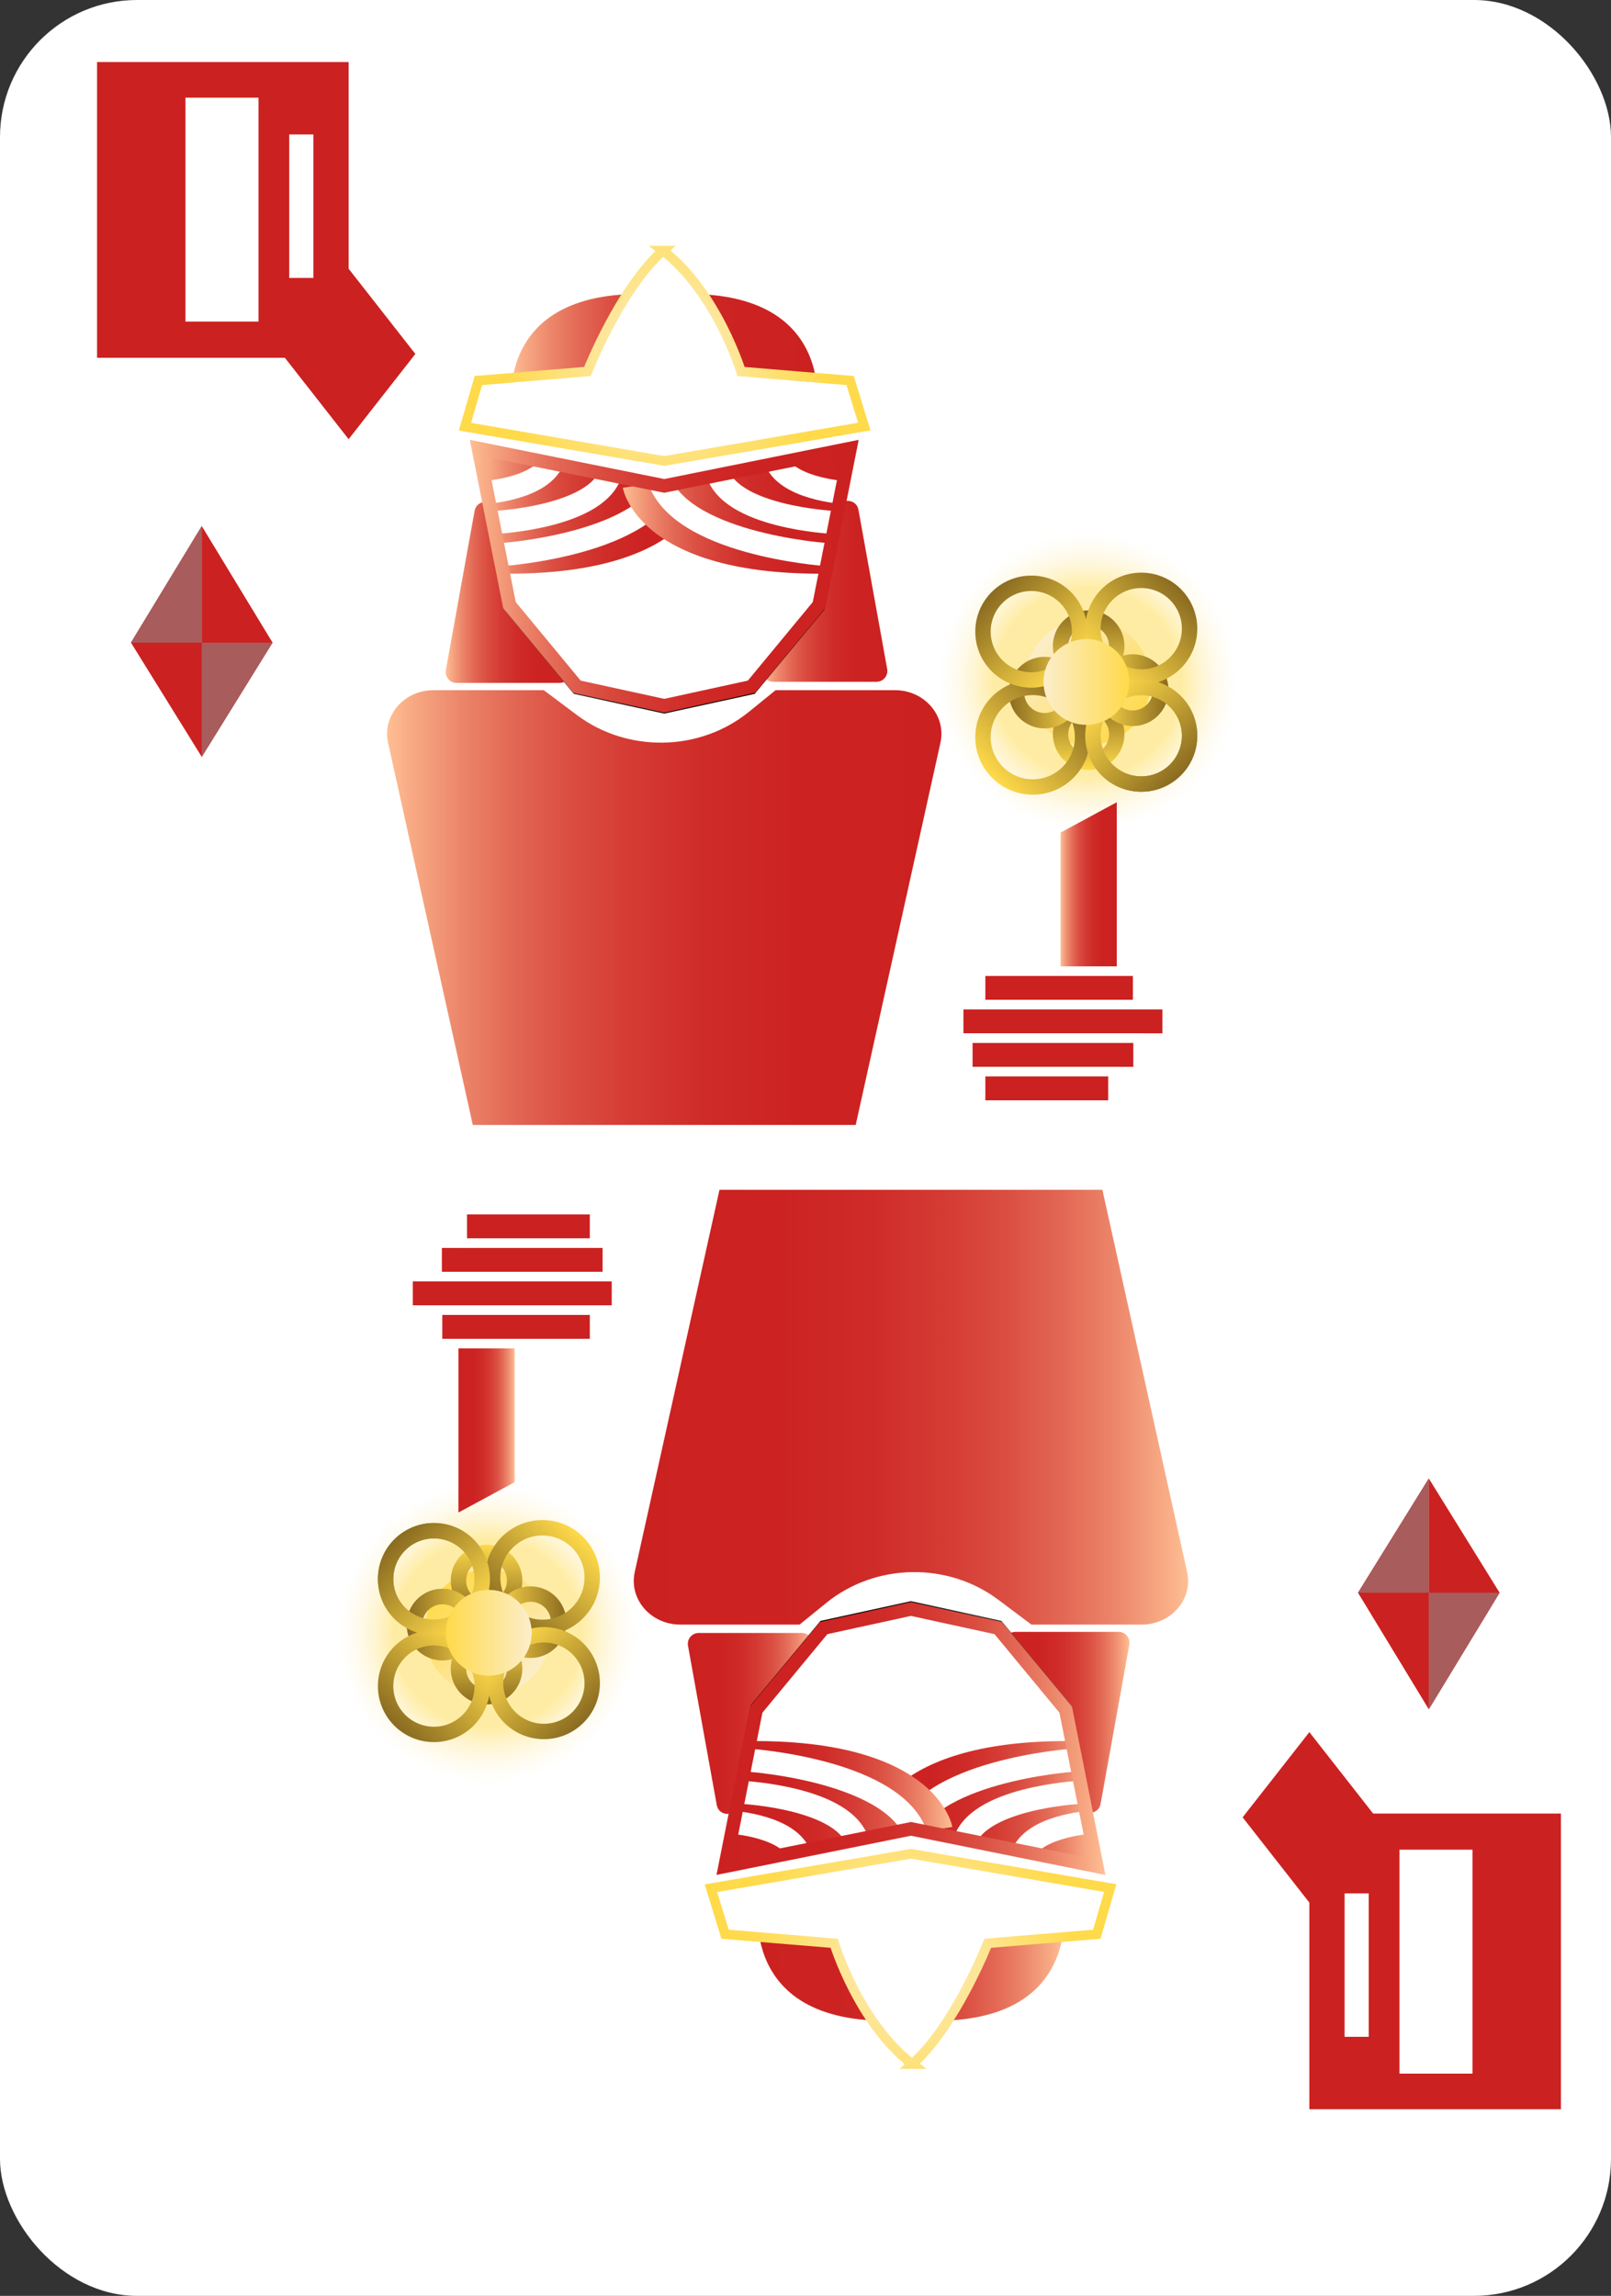 <?xml version="1.0" encoding="UTF-8"?>
<svg id="Layer_2" data-name="Layer 2" xmlns="http://www.w3.org/2000/svg" width="837.007" height="1192.499" xmlns:xlink="http://www.w3.org/1999/xlink" viewBox="0 0 837.007 1192.499">
  <rect x="0" y="0" width="837.007" height="1192.499" fill="#333333" stroke="none"/>
  <defs>
    <style>
      .cls-1 {
        stroke-width: 12px;
      }

      .cls-1, .cls-2 {
        stroke: #fff;
      }

      .cls-1, .cls-2, .cls-3, .cls-4, .cls-5, .cls-6, .cls-7, .cls-8, .cls-9, .cls-10, .cls-11, .cls-12, .cls-13, .cls-14, .cls-15, .cls-16, .cls-17, .cls-18, .cls-19, .cls-20, .cls-21, .cls-22, .cls-23, .cls-24, .cls-25, .cls-26, .cls-27, .cls-28 {
        stroke-miterlimit: 10;
      }

      .cls-1, .cls-5, .cls-6, .cls-8, .cls-9, .cls-10, .cls-11, .cls-12, .cls-13, .cls-14, .cls-15, .cls-16, .cls-17, .cls-18, .cls-19, .cls-20, .cls-21, .cls-22, .cls-23, .cls-24, .cls-25, .cls-26, .cls-27 {
        fill: none;
      }

      .cls-2, .cls-29 {
        fill: #cc2121;
      }

      .cls-2, .cls-4, .cls-7 {
        stroke-width: 5px;
      }

      .cls-30 {
        fill: url(#linear-gradient);
      }

      .cls-3 {
        stroke: url(#linear-gradient-4);
      }

      .cls-3, .cls-31, .cls-4, .cls-7, .cls-28 {
        fill: #fff;
      }

      .cls-3, .cls-28 {
        stroke-width: 6px;
      }

      .cls-32 {
        fill: #a85c5c;
      }

      .cls-4 {
        stroke: url(#radial-gradient);
      }

      .cls-4, .cls-7 {
        stroke-linecap: square;
      }

      .cls-5 {
        stroke: url(#linear-gradient-29);
      }

      .cls-5, .cls-6 {
        stroke-width: 7px;
      }

      .cls-6 {
        stroke: url(#linear-gradient-8);
      }

      .cls-7 {
        stroke: url(#radial-gradient-3);
      }

      .cls-8 {
        stroke: url(#linear-gradient-39);
      }

      .cls-8, .cls-9, .cls-10, .cls-11, .cls-12, .cls-13, .cls-14, .cls-15, .cls-16, .cls-17, .cls-18, .cls-19, .cls-20, .cls-21, .cls-22, .cls-23, .cls-24, .cls-25, .cls-26, .cls-27 {
        stroke-width: 8px;
      }

      .cls-9 {
        stroke: url(#linear-gradient-36);
      }

      .cls-10 {
        stroke: url(#linear-gradient-37);
      }

      .cls-11 {
        stroke: url(#linear-gradient-35);
      }

      .cls-12 {
        stroke: url(#linear-gradient-34);
      }

      .cls-13 {
        stroke: url(#linear-gradient-38);
      }

      .cls-14 {
        stroke: url(#linear-gradient-33);
      }

      .cls-15 {
        stroke: url(#linear-gradient-32);
      }

      .cls-16 {
        stroke: url(#linear-gradient-31);
      }

      .cls-17 {
        stroke: url(#linear-gradient-14);
      }

      .cls-18 {
        stroke: url(#linear-gradient-16);
      }

      .cls-19 {
        stroke: url(#linear-gradient-18);
      }

      .cls-20 {
        stroke: url(#linear-gradient-15);
      }

      .cls-21 {
        stroke: url(#linear-gradient-17);
      }

      .cls-22 {
        stroke: url(#linear-gradient-19);
      }

      .cls-23 {
        stroke: url(#linear-gradient-10);
      }

      .cls-24 {
        stroke: url(#linear-gradient-12);
      }

      .cls-25 {
        stroke: url(#linear-gradient-13);
      }

      .cls-26 {
        stroke: url(#linear-gradient-11);
      }

      .cls-27 {
        stroke: url(#linear-gradient-40);
      }

      .cls-28 {
        stroke: url(#linear-gradient-25);
      }

      .cls-33 {
        fill: url(#radial-gradient-4);
      }

      .cls-34 {
        fill: url(#radial-gradient-2);
      }

      .cls-35 {
        fill: url(#linear-gradient-9);
      }

      .cls-36 {
        fill: url(#linear-gradient-3);
      }

      .cls-37 {
        fill: url(#linear-gradient-2);
      }

      .cls-38 {
        fill: url(#linear-gradient-6);
      }

      .cls-39 {
        fill: url(#linear-gradient-7);
      }

      .cls-40 {
        fill: url(#linear-gradient-5);
      }

      .cls-41 {
        fill: url(#linear-gradient-41);
      }

      .cls-42 {
        fill: url(#linear-gradient-42);
      }

      .cls-43 {
        fill: url(#linear-gradient-22);
      }

      .cls-44 {
        fill: url(#linear-gradient-20);
      }

      .cls-45 {
        fill: url(#linear-gradient-21);
      }

      .cls-46 {
        fill: url(#linear-gradient-23);
      }

      .cls-47 {
        fill: url(#linear-gradient-27);
      }

      .cls-48 {
        fill: url(#linear-gradient-24);
      }

      .cls-49 {
        fill: url(#linear-gradient-26);
      }

      .cls-50 {
        fill: url(#linear-gradient-28);
      }

      .cls-51 {
        fill: url(#linear-gradient-30);
      }
    </style>
    <symbol id="Diamond" viewBox="0 0 163.136 265.858">
      <g>
        <polyline class="cls-29" points="81.568 265.858 0 134.255 81.568 0"/>
        <polyline class="cls-29" points="81.568 0 163.136 134.255 81.568 265.858"/>
        <polygon class="cls-32" points="81.568 0 81.568 134.255 0 134.255 81.568 0"/>
        <polygon class="cls-32" points="81.568 134.255 81.568 265.858 163.136 134.255 81.568 134.255"/>
      </g>
    </symbol>
    <symbol id="Red_Q" data-name="Red Q" viewBox="0 0 165.384 195.885">
      <g>
        <path class="cls-29" d="M0,0V153.592H130.708V0H0ZM83.896,134.806H45.935V18.502h37.962v116.304Zm28.502-22.683h-12.546V37.598h12.546V112.123Z"/>
        <polygon class="cls-29" points="165.384 151.611 130.708 195.885 96.032 151.611 130.708 107.336 165.384 151.611"/>
      </g>
    </symbol>
    <linearGradient id="linear-gradient" x1="221.189" y1="180.178" x2="286.111" y2="180.178" gradientUnits="userSpaceOnUse">
      <stop offset="0" stop-color="#ffbf94"/>
      <stop offset=".035" stop-color="#f9ae87"/>
      <stop offset=".126" stop-color="#ed886c"/>
      <stop offset=".224" stop-color="#e36855"/>
      <stop offset=".329" stop-color="#da4e41"/>
      <stop offset=".444" stop-color="#d43a33"/>
      <stop offset=".575" stop-color="#cf2b28"/>
      <stop offset=".734" stop-color="#cc2322"/>
      <stop offset="1" stop-color="#cc2121"/>
    </linearGradient>
    <linearGradient id="linear-gradient-2" x1="56.634" y1="180.75" x2="121.555" y2="180.75" xlink:href="#linear-gradient"/>
    <linearGradient id="linear-gradient-3" x1="26.179" y1="344.434" x2="314.21" y2="344.434" xlink:href="#linear-gradient"/>
    <linearGradient id="linear-gradient-4" x1="69.804" y1="173.404" x2="270.585" y2="173.404" gradientUnits="userSpaceOnUse">
      <stop offset="0" stop-color="#aba189"/>
      <stop offset=".013" stop-color="#a19881"/>
      <stop offset=".071" stop-color="#7b7463"/>
      <stop offset=".136" stop-color="#5a5448"/>
      <stop offset=".208" stop-color="#3d3a31"/>
      <stop offset=".287" stop-color="#27241f"/>
      <stop offset=".379" stop-color="#151411"/>
      <stop offset=".489" stop-color="#090807"/>
      <stop offset=".639" stop-color="#020101"/>
      <stop offset=".999" stop-color="#000"/>
    </linearGradient>
    <linearGradient id="linear-gradient-5" x1="73.623" y1="138.99" x2="191.443" y2="138.99" xlink:href="#linear-gradient"/>
    <linearGradient id="linear-gradient-6" x1="148.695" y1="138.99" x2="266.766" y2="138.99" xlink:href="#linear-gradient"/>
    <linearGradient id="linear-gradient-7" x1="90.523" y1="57.765" x2="249.866" y2="57.765" xlink:href="#linear-gradient"/>
    <linearGradient id="linear-gradient-8" x1="69.168" y1="172.34" x2="271.221" y2="172.34" xlink:href="#linear-gradient"/>
    <radialGradient id="radial-gradient" cx="170.421" cy="57.497" fx="170.421" fy="57.497" r="85.852" gradientUnits="userSpaceOnUse">
      <stop offset="0" stop-color="#fceecb"/>
      <stop offset="1" stop-color="#ffda4a"/>
    </radialGradient>
    <radialGradient id="radial-gradient-2" cx="-3343.935" cy="7543.35" fx="-3343.935" fy="7543.35" r="78.33" gradientTransform="translate(8088.7 -2742.272) rotate(45)" gradientUnits="userSpaceOnUse">
      <stop offset=".627" stop-color="#ffda4a" stop-opacity=".5"/>
      <stop offset="1" stop-color="#fceecb" stop-opacity="0"/>
    </radialGradient>
    <linearGradient id="linear-gradient-9" x1="-3376.479" y1="7543.502" x2="-3311.087" y2="7543.502" gradientTransform="translate(8088.7 -2742.272) rotate(45)" gradientUnits="userSpaceOnUse">
      <stop offset="0" stop-color="#fceecb"/>
      <stop offset="1" stop-color="#ffda4a"/>
    </linearGradient>
    <linearGradient id="linear-gradient-10" x1="14375.308" y1="16581.583" x2="14412.511" y2="16581.583" gradientTransform="translate(14807.47 16813.105) rotate(-180)" gradientUnits="userSpaceOnUse">
      <stop offset="0" stop-color="#8a6b20"/>
      <stop offset="1" stop-color="#ffda4a"/>
    </linearGradient>
    <linearGradient id="linear-gradient-11" x1="-812.763" y1="15419.593" x2="-775.56" y2="15419.593" gradientTransform="translate(15810.287 1002.818) rotate(90)" xlink:href="#linear-gradient-10"/>
    <linearGradient id="linear-gradient-12" x1="-812.763" y1="15419.593" x2="-775.56" y2="15419.593" gradientTransform="translate(15810.287 1048.55) rotate(90)" xlink:href="#linear-gradient-10"/>
    <linearGradient id="linear-gradient-13" x1="14375.308" y1="16581.583" x2="14412.511" y2="16581.583" gradientTransform="translate(14807.47 16813.105) rotate(-180)" xlink:href="#linear-gradient-10"/>
    <linearGradient id="linear-gradient-14" x1="349.226" y1="232.782" x2="386.429" y2="232.782" gradientTransform="matrix(1, 0, 0, 1, 0, 0)" xlink:href="#linear-gradient-10"/>
    <linearGradient id="linear-gradient-15" x1="18082.836" y1="9269.603" x2="18141.043" y2="9269.603" gradientTransform="translate(6670.502 19616.851) rotate(-135)" xlink:href="#linear-gradient-10"/>
    <linearGradient id="linear-gradient-16" x1="6472.268" y1="19154.07" x2="6530.475" y2="19154.07" gradientTransform="translate(18559.163 9146.388) rotate(135)" xlink:href="#linear-gradient-10"/>
    <linearGradient id="linear-gradient-17" x1="6505.478" y1="19154.07" x2="6565.217" y2="19154.07" gradientTransform="translate(18526.825 9178.726) rotate(135)" xlink:href="#linear-gradient-10"/>
    <linearGradient id="linear-gradient-18" x1="18082.836" y1="9269.603" x2="18141.043" y2="9269.603" gradientTransform="translate(6670.502 19616.851) rotate(-135)" xlink:href="#linear-gradient-10"/>
    <linearGradient id="linear-gradient-19" x1="-3412.2" y1="7545.668" x2="-3353.992" y2="7545.668" gradientTransform="translate(8088.7 -2742.272) rotate(45)" xlink:href="#linear-gradient-10"/>
    <linearGradient id="linear-gradient-20" x1="367.248" y1="227.255" x2="411.817" y2="227.255" gradientTransform="matrix(1, 0, 0, 1, 0, 0)" xlink:href="#linear-gradient-9"/>
    <linearGradient id="linear-gradient-21" x1="376.093" y1="366.226" x2="405.296" y2="366.226" xlink:href="#linear-gradient"/>
    <linearGradient id="linear-gradient-22" x1="14055.766" y1="19600.336" x2="14120.688" y2="19600.336" gradientTransform="translate(14303.135 20368.542) rotate(-180)" xlink:href="#linear-gradient"/>
    <linearGradient id="linear-gradient-23" x1="13891.211" y1="19600.908" x2="13956.132" y2="19600.908" gradientTransform="translate(14303.135 20368.542) rotate(-180)" xlink:href="#linear-gradient"/>
    <linearGradient id="linear-gradient-24" x1="13860.756" y1="19764.592" x2="14148.787" y2="19764.592" gradientTransform="translate(14303.135 20368.542) rotate(-180)" xlink:href="#linear-gradient"/>
    <linearGradient id="linear-gradient-25" x1="13904.381" y1="19593.562" x2="14105.162" y2="19593.562" gradientTransform="translate(14303.135 20368.542) rotate(-180)" xlink:href="#linear-gradient-4"/>
    <linearGradient id="linear-gradient-26" x1="13908.2" y1="19559.149" x2="14026.02" y2="19559.149" gradientTransform="translate(14303.135 20368.542) rotate(-180)" xlink:href="#linear-gradient"/>
    <linearGradient id="linear-gradient-27" x1="13983.272" y1="19559.149" x2="14101.343" y2="19559.149" gradientTransform="translate(14303.135 20368.542) rotate(-180)" xlink:href="#linear-gradient"/>
    <linearGradient id="linear-gradient-28" x1="13925.1" y1="19477.923" x2="14084.443" y2="19477.923" gradientTransform="translate(14303.135 20368.542) rotate(-180)" xlink:href="#linear-gradient"/>
    <linearGradient id="linear-gradient-29" x1="13903.745" y1="19592.498" x2="14105.798" y2="19592.498" gradientTransform="translate(14303.135 20368.542) rotate(-180)" xlink:href="#linear-gradient"/>
    <radialGradient id="radial-gradient-3" cx="14004.998" cy="19477.655" fx="14004.998" fy="19477.655" r="85.852" gradientTransform="translate(14303.135 20368.542) rotate(-180)" xlink:href="#radial-gradient"/>
    <radialGradient id="radial-gradient-4" cx="20170.714" cy="11492.952" fx="20170.714" fy="11492.952" r="78.33" gradientTransform="translate(6214.434 23110.814) rotate(-135)" xlink:href="#radial-gradient-2"/>
    <linearGradient id="linear-gradient-30" x1="20138.17" y1="11493.104" x2="20203.562" y2="11493.104" gradientTransform="translate(6214.434 23110.814) rotate(-135)" xlink:href="#linear-gradient-9"/>
    <linearGradient id="linear-gradient-31" x1="540.731" y1="-2838.575" x2="577.934" y2="-2838.575" gradientTransform="translate(-504.335 3555.437)" xlink:href="#linear-gradient-10"/>
    <linearGradient id="linear-gradient-32" x1="18607.395" y1="1585.016" x2="18644.598" y2="1585.016" gradientTransform="translate(-1507.153 19365.724) rotate(-90)" xlink:href="#linear-gradient-10"/>
    <linearGradient id="linear-gradient-33" x1="18607.395" y1="1585.016" x2="18644.598" y2="1585.016" gradientTransform="translate(-1507.153 19319.991) rotate(-90)" xlink:href="#linear-gradient-10"/>
    <linearGradient id="linear-gradient-34" x1="540.731" y1="-2838.575" x2="577.934" y2="-2838.575" gradientTransform="translate(-504.335 3555.437)" xlink:href="#linear-gradient-10"/>
    <linearGradient id="linear-gradient-35" x1="14183.803" y1="19652.94" x2="14221.006" y2="19652.94" gradientTransform="translate(14303.135 20368.542) rotate(-180)" xlink:href="#linear-gradient-10"/>
    <linearGradient id="linear-gradient-36" x1="-5431.813" y1="5320.001" x2="-5373.605" y2="5320.001" gradientTransform="translate(7632.632 751.691) rotate(45)" xlink:href="#linear-gradient-10"/>
    <linearGradient id="linear-gradient-37" x1="10421.87" y1="-4360.578" x2="10480.077" y2="-4360.578" gradientTransform="translate(-4256.028 11222.153) rotate(-45)" xlink:href="#linear-gradient-10"/>
    <linearGradient id="linear-gradient-38" x1="10455.081" y1="-4360.578" x2="10514.82" y2="-4360.578" gradientTransform="translate(-4223.69 11189.815) rotate(-45)" xlink:href="#linear-gradient-10"/>
    <linearGradient id="linear-gradient-39" x1="-5431.813" y1="5320.001" x2="-5373.605" y2="5320.001" gradientTransform="translate(7632.632 751.691) rotate(45)" xlink:href="#linear-gradient-10"/>
    <linearGradient id="linear-gradient-40" x1="20102.449" y1="11495.271" x2="20160.657" y2="11495.271" gradientTransform="translate(6214.434 23110.814) rotate(-135)" xlink:href="#linear-gradient-10"/>
    <linearGradient id="linear-gradient-41" x1="14201.825" y1="19647.413" x2="14246.394" y2="19647.413" gradientTransform="translate(14303.135 20368.542) rotate(-180)" xlink:href="#linear-gradient-9"/>
    <linearGradient id="linear-gradient-42" x1="14210.67" y1="19786.384" x2="14239.873" y2="19786.384" gradientTransform="translate(14303.135 20368.542) rotate(-180)" xlink:href="#linear-gradient"/>
    <symbol id="Red_Queen" data-name="Red Queen" viewBox="0 0 468.557 948.384">
      <g>
        <g>
          <path class="cls-30" d="M271.095,137.833l14.925,82.684c.625,3.462-2.036,6.646-5.554,6.646h-53.622c-4.79,0-7.402-5.592-4.328-9.265l27.345-32.681c.607-.726,1.022-1.593,1.207-2.521l8.938-44.961c1.215-6.112,9.982-6.035,11.089,.098Z"/>
          <path class="cls-37" d="M71.65,138.406l-14.925,82.684c-.625,3.462,2.036,6.646,5.554,6.646h53.622c4.79,0,7.402-5.592,4.328-9.265l-27.345-32.681c-.607-.726-1.022-1.593-1.207-2.521l-8.938-44.961c-1.215-6.112-9.982-6.035-11.089,.098Z"/>
          <path class="cls-36" d="M228.052,231.522l-13.935,11.299c-25.468,20.649-62.979,21.331-89.278,1.623l-17.243-12.922H50.328c-15.312,0-26.755,13.22-23.632,27.303l44.027,198.522h198.943l44.027-198.522c3.123-14.082-8.32-27.303-23.632-27.303h-62.009Z"/>
          <polygon class="cls-3" points="170.195 126.418 73.623 106.956 89.769 188.303 124.839 230.714 170.195 240.61 215.55 230.714 250.62 188.303 266.766 106.956 170.195 126.418"/>
          <path class="cls-40" d="M191.443,126.418s-7.001,44.606-102.305,44.606l-15.514-64.068,117.82,19.462Z"/>
          <path class="cls-1" d="M77.092,128.833s30.64-1.92,35.559-17.856"/>
          <path class="cls-1" d="M82.534,144.363s54.87-2.714,60.235-27.176"/>
          <path class="cls-1" d="M86.711,161.006s76.976-5.492,86.476-40.561"/>
          <path class="cls-38" d="M148.695,126.418s7.016,44.606,102.523,44.606l15.548-64.068-118.071,19.462Z"/>
          <path class="cls-1" d="M263.29,128.833s-30.706-1.92-35.635-17.856"/>
          <path class="cls-1" d="M257.836,144.363s-54.987-2.714-60.363-27.176"/>
          <path class="cls-1" d="M253.65,161.006s-77.141-5.492-86.66-40.561"/>
          <path class="cls-39" d="M169.325,26.311c93.943-7.714,79.781,63.492,79.781,63.492H91.283s-14.162-71.206,79.781-63.492"/>
          <polygon class="cls-6" points="170.195 125.418 73.623 105.956 89.769 187.303 124.839 229.714 170.195 239.61 215.55 229.714 250.62 187.303 266.766 105.956 170.195 125.418"/>
          <path class="cls-4" d="M169.502,3.237c-22.285,19.717-39.203,62.753-39.203,62.753l-56.676,4.696-6.957,23.975,103.529,17.796,.406-.07,103.529-17.796-7.364-23.905-56.676-4.696s-12.617-41.306-40.588-62.753h0Z"/>
          <circle class="cls-34" cx="390.227" cy="227.163" r="78.33"/>
          <circle class="cls-35" cx="390.227" cy="227.378" r="32.696"/>
          <circle class="cls-23" cx="413.56" cy="231.522" r="14.601"/>
          <circle class="cls-26" cx="390.694" cy="208.656" r="14.601"/>
          <circle class="cls-24" cx="390.694" cy="254.389" r="14.601"/>
          <circle class="cls-25" cx="413.56" cy="231.522" r="14.601"/>
          <circle class="cls-17" cx="367.828" cy="232.782" r="14.601"/>
          <circle class="cls-20" cx="418.026" cy="255.177" r="25.104"/>
          <circle class="cls-18" cx="418.026" cy="199.579" r="25.104"/>
          <circle class="cls-21" cx="361.663" cy="255.942" r="25.869"/>
          <circle class="cls-19" cx="418.026" cy="255.177" r="25.104"/>
          <circle class="cls-22" cx="360.897" cy="201.111" r="25.104"/>
          <circle class="cls-44" cx="389.532" cy="227.255" r="22.285"/>
          <polygon class="cls-45" points="376.093 305.493 405.296 289.723 405.296 442.728 376.093 442.728 376.093 305.493"/>
          <rect class="cls-2" x="334.53" y="377.465" width="81.657" height="17.398"/>
          <rect class="cls-2" x="323.143" y="394.863" width="108.366" height="17.398"/>
          <rect class="cls-2" x="327.887" y="412.261" width="88.515" height="17.398"/>
          <rect class="cls-2" x="334.53" y="429.659" width="68.815" height="17.398"/>
        </g>
        <g>
          <path class="cls-43" d="M197.463,810.551l-14.925-82.684c-.625-3.462,2.036-6.646,5.554-6.646h53.622c4.79,0,7.402,5.592,4.328,9.265l-27.345,32.681c-.607,.726-1.022,1.593-1.207,2.521l-8.938,44.961c-1.215,6.112-9.982,6.035-11.089-.098Z"/>
          <path class="cls-46" d="M396.908,809.978l14.925-82.684c.625-3.462-2.036-6.646-5.554-6.646h-53.622c-4.79,0-7.402,5.592-4.328,9.265l27.345,32.681c.607,.726,1.022,1.593,1.207,2.521l8.938,44.961c1.215,6.112,9.982,6.035,11.089-.098Z"/>
          <path class="cls-48" d="M240.505,716.861l13.935-11.299c25.468-20.649,62.979-21.331,89.278-1.623l17.243,12.922h57.268c15.312,0,26.755-13.22,23.632-27.303l-44.027-198.522H198.891l-44.027,198.522c-3.123,14.082,8.32,27.303,23.632,27.303h62.009Z"/>
          <polygon class="cls-28" points="298.363 821.965 394.935 841.427 378.788 760.081 343.719 717.669 298.363 707.773 253.007 717.669 217.937 760.081 201.791 841.427 298.363 821.965"/>
          <path class="cls-49" d="M277.115,821.965s7.001-44.606,102.305-44.606l15.514,64.068-117.82-19.462Z"/>
          <path class="cls-1" d="M391.465,819.551s-30.64,1.92-35.559,17.856"/>
          <path class="cls-1" d="M386.023,804.02s-54.87,2.714-60.235,27.176"/>
          <path class="cls-1" d="M381.846,787.378s-76.976,5.492-86.476,40.561"/>
          <path class="cls-47" d="M319.862,821.965s-7.016-44.606-102.523-44.606l-15.548,64.068,118.071-19.462Z"/>
          <path class="cls-1" d="M205.268,819.551s30.706,1.92,35.635,17.856"/>
          <path class="cls-1" d="M210.721,804.02s54.987,2.714,60.363,27.176"/>
          <path class="cls-1" d="M214.908,787.378s77.141,5.492,86.66,40.561"/>
          <path class="cls-50" d="M299.233,922.073c-93.943,7.714-79.781-63.492-79.781-63.492h157.823s14.162,71.206-79.781,63.492"/>
          <polygon class="cls-5" points="298.363 822.965 394.935 842.427 378.788 761.081 343.719 718.669 298.363 708.773 253.007 718.669 217.937 761.081 201.791 842.427 298.363 822.965"/>
          <path class="cls-7" d="M299.056,945.146c22.285-19.717,39.203-62.753,39.203-62.753l56.676-4.696,6.957-23.975-103.529-17.796-.406,.07-103.529,17.796,7.364,23.905,56.676,4.696s12.617,41.306,40.588,62.753h0Z"/>
          <circle class="cls-33" cx="78.33" cy="721.22" r="78.33"/>
          <circle class="cls-51" cx="78.33" cy="721.005" r="32.696"/>
          <circle class="cls-16" cx="54.997" cy="716.861" r="14.601"/>
          <circle class="cls-15" cx="77.863" cy="739.728" r="14.601"/>
          <circle class="cls-14" cx="77.863" cy="693.995" r="14.601"/>
          <circle class="cls-12" cx="54.997" cy="716.861" r="14.601"/>
          <circle class="cls-11" cx="100.73" cy="715.601" r="14.601"/>
          <circle class="cls-9" cx="50.532" cy="693.207" r="25.104"/>
          <circle class="cls-10" cx="50.532" cy="748.804" r="25.104"/>
          <circle class="cls-13" cx="106.895" cy="692.441" r="25.869"/>
          <circle class="cls-8" cx="50.532" cy="693.207" r="25.104"/>
          <circle class="cls-27" cx="107.66" cy="747.272" r="25.104"/>
          <circle class="cls-41" cx="79.025" cy="721.129" r="22.285"/>
          <polygon class="cls-42" points="92.465 642.89 63.262 658.66 63.262 505.655 92.465 505.655 92.465 642.89"/>
          <polygon class="cls-2" points="52.37 553.52 134.028 553.52 134.028 570.918 52.37 570.918 52.37 553.52"/>
          <polygon class="cls-2" points="37.048 536.122 145.414 536.122 145.414 553.52 37.048 553.52 37.048 536.122"/>
          <polygon class="cls-2" points="52.156 518.724 140.671 518.724 140.671 536.122 52.156 536.122 52.156 518.724"/>
          <polygon class="cls-2" points="65.213 501.326 134.028 501.326 134.028 518.724 65.213 518.724 65.213 501.326"/>
        </g>
      </g>
    </symbol>
  </defs>
  <g id="Layer_5" data-name="Layer 5">
    <rect class="cls-31" width="837.007" height="1192.499" rx="71.196" ry="71.196"/>
    <use width="163.136" height="265.858" transform="translate(68.04 273.241) scale(.451)" xlink:href="#Diamond"/>
    <use width="163.136" height="265.858" transform="translate(779.134 887.834) rotate(-180) scale(.451)" xlink:href="#Diamond"/>
    <use width="468.557" height="948.384" transform="translate(174.921 126.966)" xlink:href="#Red_Queen"/>
    <use width="165.384" height="195.885" transform="translate(50.42 32.24)" xlink:href="#Red_Q"/>
    <use width="165.384" height="195.885" transform="translate(810.996 1095.564) rotate(-180)" xlink:href="#Red_Q"/>
  </g>
</svg>